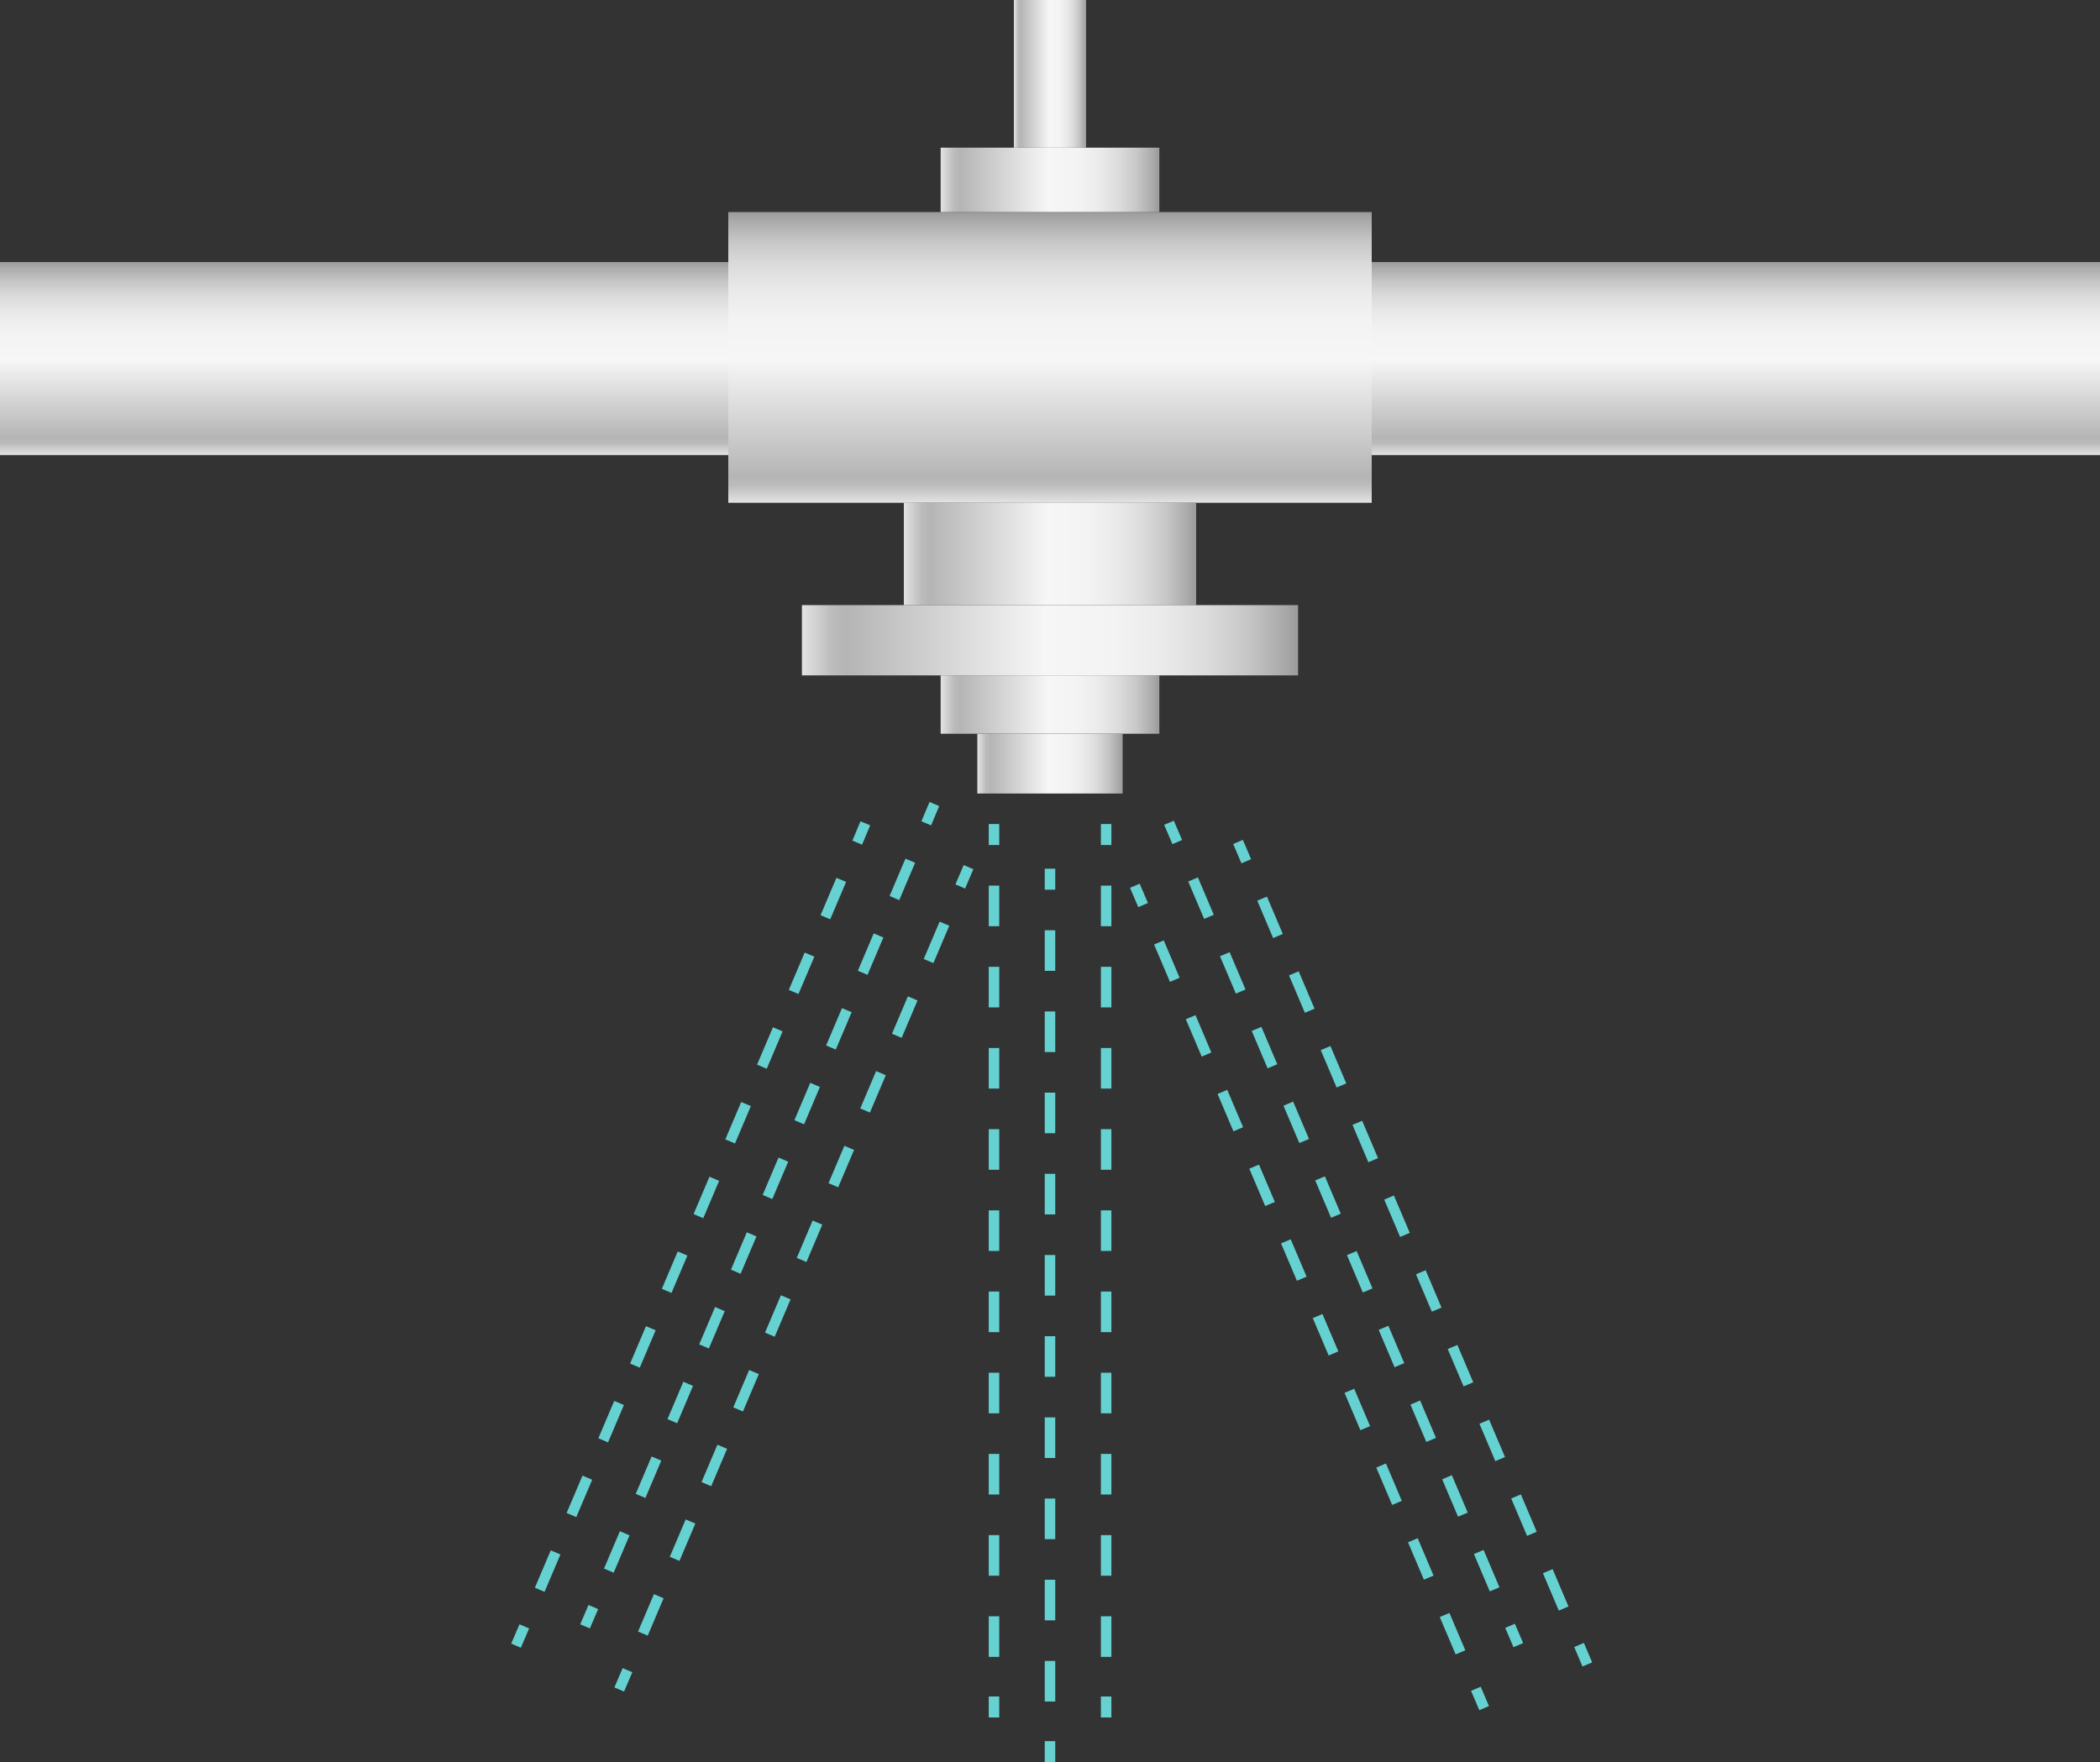 <svg xmlns="http://www.w3.org/2000/svg" xmlns:xlink="http://www.w3.org/1999/xlink" viewBox="0 0 150 125.89">
    <rect x="0" y="0" width="150" height="125.89" fill="#333333" stroke="none"/>
    <defs>
        <style>
            .cls-1 {
                fill: url(#未命名的渐变_105);
            }

            .cls-2 {
                fill: url(#未命名的渐变_105-2);
            }

            .cls-3 {
                fill: url(#未命名的渐变_105-3);
            }

            .cls-4 {
                fill: url(#未命名的渐变_105-4);
            }

            .cls-5 {
                fill: url(#未命名的渐变_105-5);
            }

            .cls-6 {
                fill: url(#未命名的渐变_105-6);
            }

            .cls-7 {
                fill: url(#未命名的渐变_105-7);
            }

            .cls-8,
            .cls-9 {
                fill: none;
                stroke: #66d1d1;
                stroke-miterlimit: 10;
                stroke-width: 0.75px;
            }

            .cls-9 {
                stroke-dasharray: 2.9 2.9;
            }

            .cls-10 {
                fill: url(#未命名的渐变_105-8);
            }

            .cls-11 {
                opacity: 0.2;
            }
        </style>
        <linearGradient id="未命名的渐变_105" x1="75" y1="32.51" x2="75" y2="18.72" gradientUnits="userSpaceOnUse">
            <stop offset="0" stop-color="#e2e2e2" />
            <stop offset="0.03" stop-color="#d0d0d0" />
            <stop offset="0.06" stop-color="#bcbcbc" />
            <stop offset="0.09" stop-color="#b5b5b5" />
            <stop offset="0.49" stop-color="#f6f6f6" />
            <stop offset="0.63" stop-color="#f3f3f3" />
            <stop offset="0.73" stop-color="#eaeaea" />
            <stop offset="0.82" stop-color="#dbdbdb" />
            <stop offset="0.9" stop-color="#c6c6c6" />
            <stop offset="0.97" stop-color="#aaa" />
            <stop offset="1" stop-color="#9b9b9b" />
        </linearGradient>
        <linearGradient id="未命名的渐变_105-2" y1="35.91" y2="15.15" xlink:href="#未命名的渐变_105" />
        <linearGradient id="未命名的渐变_105-3" x1="67.19" y1="12.85" x2="82.81" y2="12.85" xlink:href="#未命名的渐变_105" />
        <linearGradient id="未命名的渐变_105-4" x1="72.42" y1="5.28" x2="77.58" y2="5.28" xlink:href="#未命名的渐变_105" />
        <linearGradient id="未命名的渐变_105-5" x1="64.56" y1="39.57" x2="85.44" y2="39.57" xlink:href="#未命名的渐变_105" />
        <linearGradient id="未命名的渐变_105-6" x1="57.28" y1="45.74" x2="92.72" y2="45.74" xlink:href="#未命名的渐变_105" />
        <linearGradient id="未命名的渐变_105-7" x1="67.19" y1="50.34" x2="82.81" y2="50.34" xlink:href="#未命名的渐变_105" />
        <linearGradient id="未命名的渐变_105-8" x1="69.81" y1="54.55" x2="80.19" y2="54.55" xlink:href="#未命名的渐变_105" />
    </defs>
    <title>Spray nozzle（喷嘴）</title>
    <g id="图层_2" data-name="图层 2">
        <g id="图层_61" data-name="图层 61">
            <g id="Spray_nozzle_喷嘴_" data-name="Spray nozzle（喷嘴）">
                <rect class="cls-1" y="18.72" width="150" height="13.79" />
                <rect class="cls-2" x="52.02" y="15.15" width="45.96" height="20.77" />
                <rect class="cls-3" x="67.19" y="10.55" width="15.62" height="4.6" />
                <rect class="cls-4" x="72.42" width="5.16" height="10.55" />
                <rect class="cls-5" x="64.56" y="35.91" width="20.88" height="7.32" />
                <rect class="cls-6" x="57.28" y="43.23" width="35.44" height="5.02" />
                <rect class="cls-7" x="67.19" y="48.25" width="15.62" height="4.17" />
                <line class="cls-8" x1="71" y1="58.87" x2="71" y2="60.37" />
                <line class="cls-9" x1="71" y1="63.27" x2="71" y2="119.75" />
                <line class="cls-8" x1="71" y1="121.2" x2="71" y2="122.7" />
                <line class="cls-8" x1="79.01" y1="58.87" x2="79.01" y2="60.37" />
                <line class="cls-9" x1="79.01" y1="63.27" x2="79.01" y2="119.75" />
                <line class="cls-8" x1="79.01" y1="121.2" x2="79.01" y2="122.7" />
                <line class="cls-8" x1="75" y1="62.06" x2="75" y2="63.56" />
                <line class="cls-9" x1="75" y1="66.46" x2="75" y2="122.95" />
                <line class="cls-8" x1="75" y1="124.39" x2="75" y2="125.89" />
                <line class="cls-8" x1="83.5" y1="58.78" x2="84.09" y2="60.16" />
                <line class="cls-9" x1="85.22" y1="62.83" x2="107.3" y2="114.82" />
                <line class="cls-8" x1="107.86" y1="116.15" x2="108.45" y2="117.53" />
                <line class="cls-8" x1="81.06" y1="63.28" x2="81.65" y2="64.66" />
                <line class="cls-9" x1="82.78" y1="67.33" x2="104.86" y2="119.32" />
                <line class="cls-8" x1="105.42" y1="120.65" x2="106.01" y2="122.03" />
                <line class="cls-8" x1="88.43" y1="60.15" x2="89.02" y2="61.53" />
                <line class="cls-9" x1="90.15" y1="64.2" x2="112.23" y2="116.19" />
                <line class="cls-8" x1="112.79" y1="117.52" x2="113.38" y2="118.91" />
                <line class="cls-8" x1="66.74" y1="57.44" x2="66.16" y2="58.82" />
                <line class="cls-9" x1="65.02" y1="61.49" x2="42.95" y2="113.48" />
                <line class="cls-8" x1="42.38" y1="114.81" x2="41.79" y2="116.19" />
                <line class="cls-8" x1="69.18" y1="61.95" x2="68.59" y2="63.33" />
                <line class="cls-9" x1="67.46" y1="65.99" x2="45.38" y2="117.98" />
                <line class="cls-8" x1="44.82" y1="119.32" x2="44.23" y2="120.7" />
                <line class="cls-8" x1="61.81" y1="58.82" x2="61.23" y2="60.2" />
                <line class="cls-9" x1="60.09" y1="62.86" x2="38.01" y2="114.85" />
                <line class="cls-8" x1="37.45" y1="116.19" x2="36.86" y2="117.57" />
                <rect class="cls-10" x="69.81" y="52.43" width="10.38" height="4.26" />
                
            </g>
        </g>
    </g>
</svg>